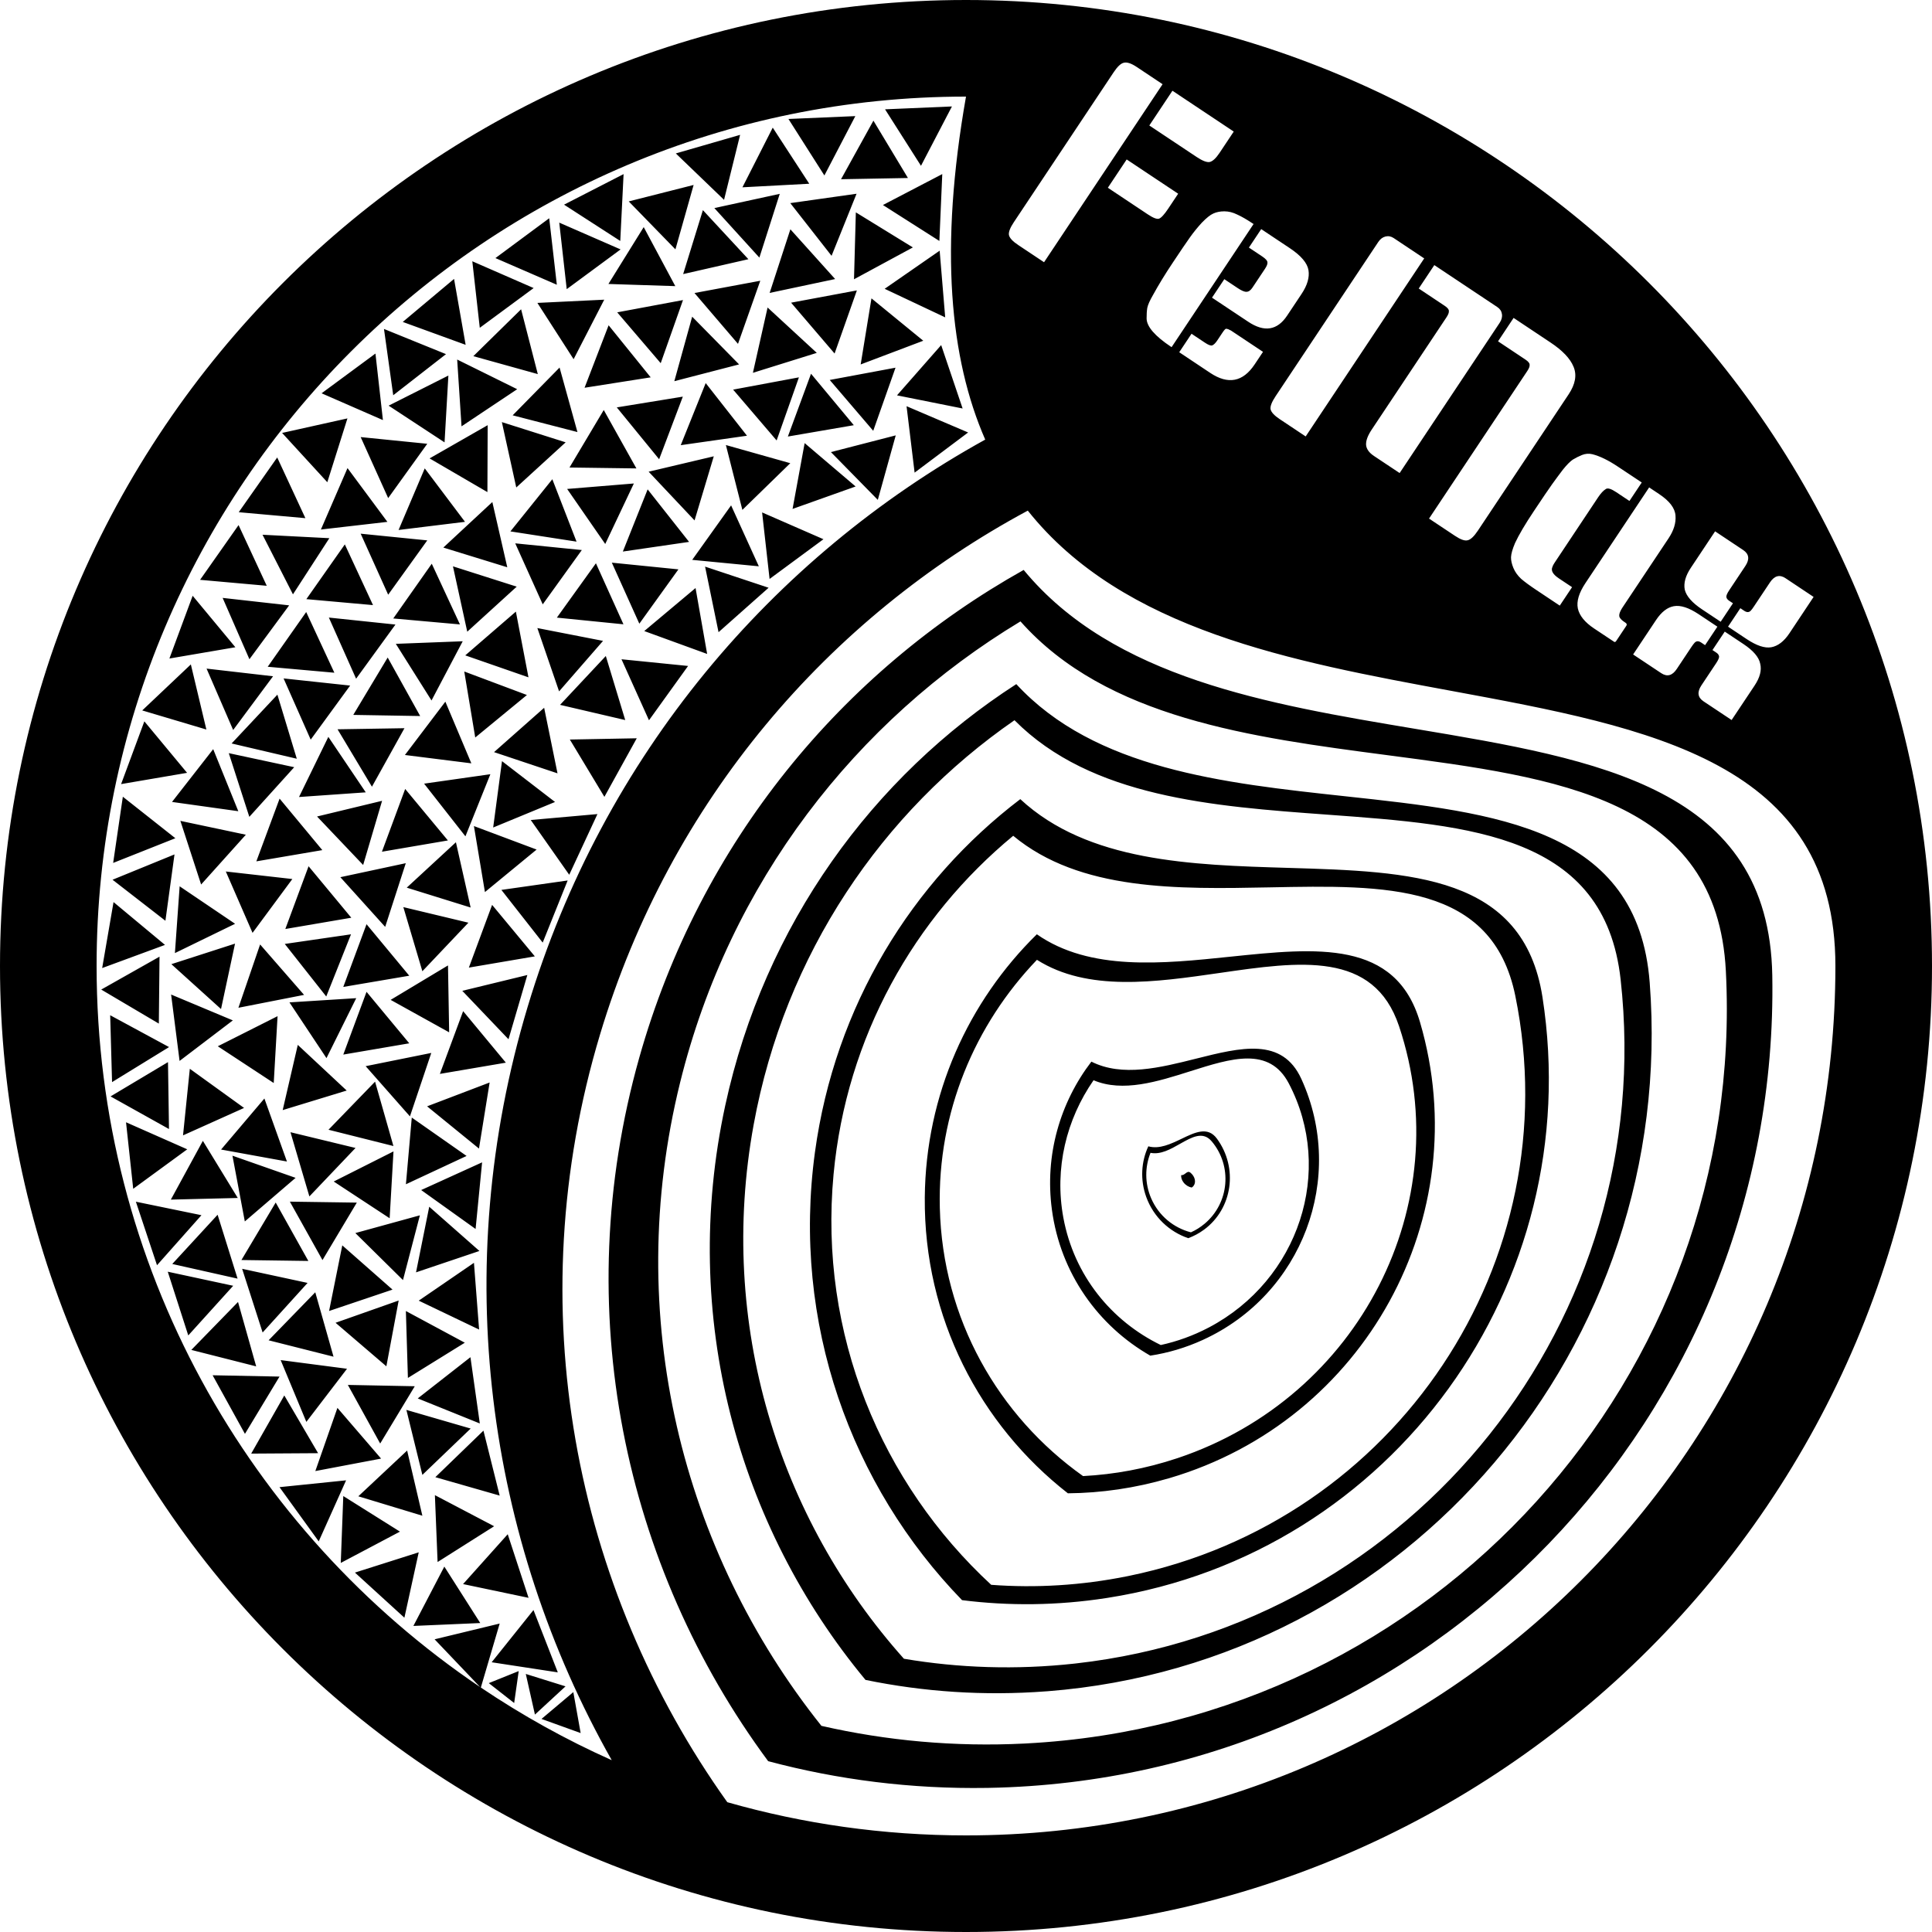 <svg width="60" height="60" viewBox="0 0 60 60" xmlns="http://www.w3.org/2000/svg">
<path fill-rule="evenodd" clip-rule="evenodd" d="M30 60C46.568 60 60 46.568 60 30C60 13.431 46.568 0 30 0C13.431 0 0 13.431 0 30C0 46.568 13.431 60 30 60ZM30 57C44.912 57 57 44.912 57 30C57 23.66 51.279 22.603 45.059 21.453C40.124 20.541 34.875 19.571 31.919 15.858C25.734 19.182 20.817 24.866 18.636 32.122C16.093 40.577 17.826 49.299 22.587 55.969C24.942 56.641 27.429 57 30 57ZM30 3C29.169 7.718 29.497 11.135 30.597 13.652C23.982 17.31 18.735 23.456 16.387 31.266C13.936 39.417 15.118 47.796 18.998 54.664C17.573 54.028 16.214 53.271 14.933 52.408L15.518 50.421L13.497 50.91L14.91 52.393C7.724 47.541 3 39.322 3 30C3 15.088 15.088 3 30 3ZM30.707 55.524C44.383 55.273 55.275 43.984 55.04 30.296C54.94 24.472 49.671 23.591 43.942 22.633C39.397 21.872 34.563 21.064 31.791 17.7C26.165 20.851 21.741 26.15 19.852 32.85C17.651 40.657 19.38 48.643 23.856 54.695C26.02 55.272 28.299 55.563 30.649 55.525L30.707 55.524ZM31.876 54.144C44.522 53.48 54.245 42.745 53.598 30.154C53.323 24.797 48.42 24.153 43.09 23.453C38.861 22.897 34.362 22.307 31.692 19.298C26.585 22.377 22.658 27.394 21.121 33.62C19.329 40.875 21.179 48.169 25.51 53.598C27.531 54.06 29.648 54.256 31.822 54.147L31.876 54.144ZM51.233 30.514C52.099 41.802 43.729 51.651 32.534 52.523L32.486 52.526C30.562 52.672 28.681 52.542 26.879 52.171C22.913 47.392 21.104 40.884 22.523 34.332C23.741 28.71 27.107 24.12 31.562 21.246C33.999 23.888 38 24.32 41.762 24.727C46.504 25.239 50.865 25.711 51.233 30.514ZM50.33 30.418C51.502 40.974 43.929 50.479 33.41 51.66L33.365 51.665C31.558 51.863 29.781 51.803 28.072 51.514C24.185 47.162 22.275 41.119 23.405 34.93C24.375 29.619 27.4 25.207 31.506 22.367C33.885 24.765 37.668 25.041 41.225 25.3C45.708 25.627 49.831 25.927 50.33 30.418ZM47.903 30.967C49.29 39.888 43.244 48.236 34.396 49.623L34.358 49.629C32.837 49.864 31.333 49.878 29.877 49.694C26.428 46.141 24.586 41.079 25.309 35.782C25.929 31.237 28.321 27.379 31.686 24.818C33.787 26.767 36.996 26.863 40.013 26.953C43.815 27.067 47.312 27.171 47.903 30.967ZM47.06 30.93C48.741 39.177 43.367 47.237 35.054 48.942L35.019 48.949C33.59 49.238 32.167 49.322 30.783 49.218C27.373 46.068 25.422 41.437 25.887 36.469C26.286 32.204 28.389 28.499 31.466 25.956C33.535 27.674 36.574 27.614 39.431 27.558C43.032 27.486 46.345 27.421 47.06 30.93ZM44.1 31.745C45.87 37.78 42.388 44.116 36.319 45.904L36.294 45.911C35.251 46.216 34.199 46.367 33.164 46.376C30.432 44.244 28.689 40.918 28.72 37.19C28.747 33.99 30.075 31.1 32.2 29.015C33.846 30.165 36.1 29.931 38.219 29.71C40.89 29.433 43.347 29.177 44.1 31.745ZM43.449 31.87C45.293 37.387 42.219 43.388 36.581 45.28L36.556 45.288C35.587 45.611 34.605 45.791 33.635 45.841C31.006 43.974 29.271 40.963 29.187 37.511C29.114 34.548 30.272 31.822 32.203 29.808C33.781 30.808 35.889 30.503 37.87 30.217C40.367 29.855 42.664 29.522 43.449 31.87ZM40.415 33.508C41.813 36.573 40.446 40.198 37.362 41.609L37.349 41.615C36.819 41.857 36.272 42.017 35.723 42.101C34.112 41.179 32.934 39.548 32.668 37.569C32.439 35.871 32.924 34.237 33.894 32.97C34.854 33.454 36.032 33.157 37.14 32.879C38.536 32.528 39.82 32.205 40.415 33.508ZM40.024 33.645C41.451 36.358 40.341 39.749 37.546 41.224L37.534 41.23C37.053 41.482 36.554 41.661 36.049 41.771C34.517 41.027 33.356 39.611 33.024 37.82C32.739 36.284 33.118 34.764 33.961 33.548C34.871 33.932 35.95 33.59 36.964 33.269C38.242 32.864 39.417 32.492 40.024 33.645ZM37.792 35.361C38.459 36.269 38.28 37.534 37.392 38.189L37.388 38.191C37.236 38.304 37.072 38.39 36.902 38.453C36.319 38.255 35.825 37.8 35.598 37.174C35.403 36.636 35.442 36.074 35.662 35.6C36.005 35.697 36.361 35.526 36.697 35.365C37.119 35.162 37.508 34.975 37.792 35.361ZM37.632 35.447C38.277 36.214 38.178 37.358 37.412 38.003L37.409 38.005C37.277 38.116 37.135 38.204 36.985 38.271C36.452 38.134 35.985 37.759 35.75 37.214C35.548 36.746 35.555 36.241 35.73 35.802C36.043 35.866 36.355 35.689 36.648 35.522C37.018 35.313 37.358 35.12 37.632 35.447ZM37.063 36.833C37.155 36.721 37.114 36.536 36.971 36.419C36.91 36.369 36.865 36.404 36.816 36.441C36.777 36.471 36.736 36.502 36.682 36.495C36.676 36.568 36.7 36.649 36.756 36.722C36.821 36.807 36.915 36.863 37.008 36.88C37.029 36.868 37.048 36.852 37.063 36.833ZM28.602 5.149L27.486 3.395L29.563 3.306L28.602 5.149ZM27.42 6.367L29.173 7.483L29.263 5.406L27.42 6.367ZM26.729 11.318L27.064 9.266L28.673 10.582L26.729 11.318ZM24.568 9.4L25.919 10.979L26.611 9.019L24.568 9.4ZM21.216 8.512L21.829 6.526L23.242 8.05L21.216 8.512ZM21.568 9.1L22.919 10.679L23.611 8.719L21.568 9.1ZM19.526 6.255L21.541 5.744L20.976 7.744L19.526 6.255ZM19.168 9.7L20.519 11.279L21.211 9.319L19.168 9.7ZM20.942 11.838L21.496 9.835L22.953 11.317L20.942 11.838ZM23.668 15.914L23.9 17.98L25.573 16.746L23.668 15.914ZM21.141 13.825L21.916 11.897L23.198 13.532L21.141 13.825ZM16.183 9.605L14.7 11.061L16.702 11.618L16.183 9.605ZM12.508 9.998L14.101 8.662L14.461 10.709L12.508 9.998ZM17.378 11.415L15.921 12.898L17.933 13.418L17.378 11.415ZM12.212 12.275L11.925 10.216L13.851 10.998L12.212 12.275ZM13.925 11.663L12.069 12.598L13.806 13.738L13.925 11.663ZM14.198 11.166L16.062 12.087L14.333 13.24L14.198 11.166ZM17.567 13.737L15.586 13.109L16.033 15.139L17.567 13.737ZM17.613 15.185L19.685 15.015L18.796 16.894L17.613 15.185ZM14.441 16.206L13.191 14.546L12.378 16.459L14.441 16.206ZM19.301 20.474L21.369 20.682L20.155 22.369L19.301 20.474ZM12.031 16.207L10.792 14.537L9.966 16.445L12.031 16.207ZM8.609 14.207L9.484 16.092L7.414 15.907L8.609 14.207ZM18.77 24.747L19.775 22.928L17.697 22.967L18.77 24.747ZM14.37 19.915L13.401 21.754L12.293 19.995L14.37 19.915ZM15.06 27.704L16.665 26.384L14.718 25.654L15.06 27.704ZM17.629 27.344L16.854 29.273L15.571 27.637L17.629 27.344ZM14.454 25.973L15.229 24.044L13.171 24.337L14.454 25.973ZM17.237 24.906L15.316 25.699L15.59 23.638L17.237 24.906ZM17.678 27.167L18.554 25.282L16.483 25.466L17.678 27.167ZM14.638 23.706L12.575 23.447L13.831 21.791L14.638 23.706ZM13.049 22.237L12.04 20.42L10.971 22.202L13.049 22.237ZM16.899 21.981L17.314 24.017L15.343 23.358L16.899 21.981ZM14.759 22.904L16.364 21.584L14.418 20.854L14.759 22.904ZM11.059 21.078L12.281 19.396L10.213 19.179L11.059 21.078ZM9.509 19.007L10.384 20.892L8.314 20.707L9.509 19.007ZM7.746 20.473L8.98 18.8L6.914 18.568L7.746 20.473ZM5.983 18.502L7.31 20.101L5.261 20.451L5.983 18.502ZM16.61 29.701L15.283 28.102L14.561 30.05L16.61 29.701ZM5.927 20.634L6.409 22.656L4.417 22.063L5.927 20.634ZM8.48 21.002L6.415 20.764L7.241 22.671L8.48 21.002ZM8.615 21.573L9.217 23.563L7.193 23.089L8.615 21.573ZM10.01 26.401L8.683 24.802L7.961 26.75L10.01 26.401ZM9.583 26.902L10.91 28.501L8.861 28.851L9.583 26.902ZM12.71 30.302L11.383 28.702L10.661 30.65L12.71 30.302ZM14.383 31.402L15.71 33.002L13.661 33.351L14.383 31.402ZM12.731 34.67L13.394 32.7L11.356 33.111L12.731 34.67ZM11.383 30.802L12.71 32.401L10.661 32.751L11.383 30.802ZM7.384 37.204L6.3 35.43L5.306 37.255L7.384 37.204ZM12.22 35.758L12.101 37.834L10.364 36.693L12.22 35.758ZM4.876 39.293L6.256 37.739L4.22 37.32L4.876 39.293ZM14.875 35.67L13.264 34.358L15.206 33.618L14.875 35.67ZM7.498 39.131L9.576 39.16L8.562 37.345L7.498 39.131ZM11.081 37.348L10.015 39.133L9.002 37.318L11.081 37.348ZM12.515 39.754L13.04 37.743L11.036 38.294L12.515 39.754ZM14.889 38.85L12.92 39.514L13.33 37.476L14.889 38.85ZM9.514 44.158L10.777 42.508L8.716 42.239L9.514 44.158ZM8.681 42.751L7.607 44.53L6.603 42.71L8.681 42.751ZM7.801 45.143L9.879 45.13L8.829 43.337L7.801 45.143ZM14.617 44.365L13.117 45.804L12.621 43.786L14.617 44.365ZM12.559 50.239L13.004 48.209L11.023 48.838L12.559 50.239ZM18.033 53.822L16.817 53.383L17.805 52.55L18.033 53.822ZM15.18 52.271L15.968 52.889L16.109 51.897L15.18 52.271ZM16.613 53.248L16.329 51.986L17.563 52.371L16.613 53.248ZM15.269 51.623L17.323 51.937L16.568 50.001L15.269 51.623ZM14.915 50.405L13.799 48.652L12.838 50.495L14.915 50.405ZM15.768 47.647L16.415 49.622L14.381 49.195L15.768 47.647ZM13.59 48.51L15.346 47.399L13.506 46.433L13.59 48.51ZM15.014 44.43L15.518 46.447L13.52 45.875L15.014 44.43ZM12.421 47.566L10.661 46.461L10.583 48.538L12.421 47.566ZM10.748 45.973L9.898 47.869L8.68 46.185L10.748 45.973ZM13.117 47.072L12.644 45.048L11.128 46.469L13.117 47.072ZM10.479 43.723L11.835 45.298L9.793 45.685L10.479 43.723ZM11.807 44.83L12.881 43.051L10.803 43.01L11.807 44.83ZM14.61 42.149L14.901 44.207L12.973 43.429L14.61 42.149ZM12.668 42.793L14.435 41.699L12.605 40.715L12.668 42.793ZM14.719 39.218L14.879 41.291L13.004 40.393L14.719 39.218ZM12.381 40.389L10.421 41.08L11.999 42.432L12.381 40.389ZM10.358 42.133L8.342 41.624L9.791 40.133L10.358 42.133ZM10.22 40.714L12.19 40.05L10.63 38.676L10.22 40.714ZM9.552 39.842L8.156 41.382L7.52 39.404L9.552 39.842ZM5.942 41.923L7.956 42.434L7.392 40.434L5.942 41.923ZM7.242 39.931L5.847 41.473L5.21 39.494L7.242 39.931ZM5.35 39.254L7.378 39.709L6.758 37.725L5.35 39.254ZM14.972 36.098L14.77 38.167L13.08 36.958L14.972 36.098ZM7.603 37.933L9.18 36.579L7.219 35.891L7.603 37.933ZM12.788 34.707L14.49 35.899L12.606 36.778L12.788 34.707ZM12.218 35.591L11.648 33.592L10.202 35.085L12.218 35.591ZM11.041 35.651L9.608 37.156L9.021 35.162L11.041 35.651ZM8.911 36.072L8.211 34.115L6.866 35.7L8.911 36.072ZM5.895 33.192L7.58 34.408L5.684 35.26L5.895 33.192ZM4.137 36.919L5.815 35.693L3.914 34.853L4.137 36.919ZM5.217 32.985L5.248 35.063L3.433 34.05L5.217 32.985ZM10.767 33.868L9.248 32.45L8.779 34.475L10.767 33.868ZM8.62 31.558L8.501 33.634L6.764 32.493L8.62 31.558ZM10.139 32.861L11.063 30.999L8.989 31.13L10.139 32.861ZM8.844 29.315L10.901 29.016L10.132 30.947L8.844 29.315ZM7.301 28.689L5.579 27.525L5.432 29.599L7.301 28.689ZM3.526 28.015L5.124 29.345L3.173 30.064L3.526 28.015ZM9.443 30.897L8.078 29.331L7.404 31.297L9.443 30.897ZM5.314 30.886L7.231 31.689L5.577 32.948L5.314 30.886ZM5.25 32.518L3.422 31.529L3.48 33.606L5.25 32.518ZM4.954 29.71L4.933 31.789L3.144 30.732L4.954 29.71ZM6.864 31.337L7.299 29.305L5.322 29.943L6.864 31.337ZM5.419 26.535L5.137 28.595L3.495 27.321L5.419 26.535ZM9.079 27.299L7.013 27.065L7.843 28.971L9.079 27.299ZM5.602 25.493L7.635 25.923L6.246 27.469L5.602 25.493ZM5.446 26.032L3.815 24.743L3.514 26.799L5.446 26.032ZM6.621 23.266L7.401 25.193L5.342 24.905L6.621 23.266ZM5.81 24.001L4.483 22.402L3.761 24.351L5.81 24.001ZM7.105 23.39L9.137 23.826L7.743 25.368L7.105 23.39ZM13.949 32.06L13.913 29.982L12.132 31.052L13.949 32.06ZM14.357 30.771L16.377 30.28L15.792 32.275L14.357 30.771ZM14.547 28.655L12.526 28.171L13.117 30.163L14.547 28.655ZM10.57 27.242L12.602 26.807L11.962 28.785L10.57 27.242ZM11.278 26.863L11.866 24.87L9.846 25.357L11.278 26.863ZM10.197 22.884L11.359 24.607L9.286 24.752L10.197 22.884ZM10.874 21.291L8.807 21.069L9.649 22.97L10.874 21.291ZM10.483 22.649L12.561 22.615L11.551 24.432L10.483 22.649ZM13.91 26.101L12.583 24.502L11.861 26.451L13.91 26.101ZM14.159 26.157L14.616 28.184L12.632 27.567L14.159 26.157ZM8.284 18.192L7.409 16.307L6.214 18.007L8.284 18.192ZM8.153 16.607L10.228 16.714L9.098 18.458L8.153 16.607ZM11.584 18.792L10.709 16.907L9.514 18.607L11.584 18.792ZM13.409 17.507L14.284 19.392L12.213 19.207L13.409 17.507ZM10.79 12.994L8.761 13.445L10.165 14.976L10.79 12.994ZM11.201 13.574L13.269 13.782L12.055 15.469L11.201 13.574ZM11.892 13.046L11.66 10.98L9.987 12.214L11.892 13.046ZM15.145 13.204L15.137 15.283L13.341 14.236L15.145 13.204ZM13.269 16.782L11.201 16.574L12.055 18.469L13.269 16.782ZM19.001 17.474L21.069 17.682L19.855 19.369L19.001 17.474ZM16.412 21.035L16.021 18.994L14.449 20.353L16.412 21.035ZM14.067 17.588L16.047 18.219L14.511 19.618L14.067 17.588ZM18.728 19.903L16.688 19.505L17.363 21.471L18.728 19.903ZM18.814 20.373L19.417 22.362L17.393 21.89L18.814 20.373ZM18.507 17.493L17.294 19.181L19.362 19.388L18.507 17.493ZM16.001 16.874L18.069 17.082L16.855 18.769L16.001 16.874ZM15.29 15.591L13.768 17.005L15.754 17.617L15.29 15.591ZM17.153 14.883L17.905 16.821L15.851 16.503L17.153 14.883ZM21.601 18.262L20.008 19.598L21.961 20.309L21.601 18.262ZM21.897 17.597L23.87 18.253L22.315 19.633L21.897 17.597ZM20.113 15.198L19.343 17.129L21.4 16.829L20.113 15.198ZM17.686 14.519L18.75 12.733L19.764 14.547L17.686 14.519ZM14.668 8.114L14.9 10.18L16.573 8.946L14.668 8.114ZM21.497 17.387L22.705 15.695L23.566 17.587L21.497 17.387ZM22.167 14.171L20.144 14.649L21.57 16.162L22.167 14.171ZM20.47 14.262L19.155 12.652L21.206 12.318L20.47 14.262ZM18.901 10.102L18.154 12.042L20.208 11.719L18.901 10.102ZM17.814 11.155L16.689 9.407L18.765 9.307L17.814 11.155ZM17.368 6.914L17.6 8.98L19.273 7.746L17.368 6.914ZM17.056 6.778L17.293 8.843L15.386 8.015L17.056 6.778ZM22.543 13.821L23.055 15.835L24.543 14.385L22.543 13.821ZM24.614 15.805L24.989 13.761L26.572 15.108L24.614 15.805ZM22.768 12.1L24.119 13.679L24.811 11.719L22.768 12.1ZM20.972 8.886L18.895 8.819L19.991 7.053L20.972 8.886ZM23.838 9.55L23.382 11.578L25.366 10.959L23.838 9.55ZM24.468 13.557L25.187 11.607L26.516 13.205L24.468 13.557ZM17.517 6.356L19.263 7.483L19.366 5.407L17.517 6.356ZM27.261 15.524L25.805 14.04L27.818 13.521L27.261 15.524ZM25.768 11.8L27.119 13.379L27.811 11.419L25.768 11.8ZM28.404 14.678L28.154 12.615L30.066 13.431L28.404 14.678ZM27.857 12.278L29.895 12.686L29.229 10.717L27.857 12.278ZM23.902 9.097L24.546 7.121L25.936 8.666L23.902 9.097ZM22.185 6.462L23.583 8L24.216 6.02L22.185 6.462ZM20.988 4.765L22.985 4.188L22.486 6.206L20.988 4.765ZM25.132 5.706L23.998 3.964L23.057 5.817L25.132 5.706ZM25.825 7.945L24.543 6.308L26.601 6.017L25.825 7.945ZM26.579 6.595L26.522 8.673L28.35 7.684L26.579 6.595ZM29.354 9.856L27.474 8.969L29.182 7.785L29.354 9.856ZM24.486 3.695L25.602 5.449L26.563 3.606L24.486 3.695ZM26.119 5.566L27.125 3.747L28.197 5.528L26.119 5.566ZM32.424 8.144L31.621 7.609C31.447 7.494 31.351 7.389 31.333 7.296C31.319 7.206 31.37 7.074 31.485 6.901L34.586 2.244C34.705 2.065 34.811 1.967 34.904 1.948C35.001 1.924 35.134 1.968 35.302 2.08L36.105 2.615L32.424 8.144ZM36.589 6.016L36.283 6.475C36.161 6.659 36.065 6.764 35.995 6.791C35.929 6.813 35.812 6.768 35.644 6.656L34.405 5.831L34.99 4.952L36.589 6.016ZM38.315 4.086L37.877 4.744C37.762 4.917 37.657 5.013 37.564 5.032C37.474 5.046 37.34 4.993 37.161 4.874L35.693 3.897L36.411 2.818L38.315 4.086ZM36.385 10.781L36.369 10.771C35.865 10.435 35.611 10.141 35.609 9.89C35.608 9.771 35.614 9.661 35.63 9.561C35.65 9.464 35.709 9.331 35.808 9.161C35.979 8.848 36.185 8.511 36.427 8.149C36.667 7.787 36.843 7.529 36.953 7.374C37.067 7.214 37.191 7.061 37.325 6.915C37.468 6.767 37.586 6.673 37.679 6.632C37.776 6.586 37.891 6.563 38.023 6.563C38.156 6.563 38.288 6.596 38.421 6.662C38.557 6.723 38.722 6.818 38.915 6.947L38.931 6.957L36.385 10.781ZM39.224 10.927L38.964 11.317C38.6 11.863 38.141 11.951 37.585 11.581L36.622 10.939L37.004 10.365L37.417 10.64C37.524 10.712 37.6 10.741 37.646 10.727C37.695 10.708 37.749 10.655 37.806 10.569L37.969 10.324C38.02 10.248 38.057 10.209 38.079 10.209C38.106 10.213 38.122 10.216 38.127 10.22C38.136 10.218 38.15 10.224 38.17 10.237C38.2 10.249 38.219 10.259 38.229 10.265L39.224 10.927ZM39.168 7.115L40.055 7.706C40.406 7.94 40.6 8.169 40.636 8.391C40.672 8.614 40.6 8.86 40.42 9.13L39.972 9.803C39.666 10.262 39.264 10.325 38.764 9.992L37.64 9.244L38.022 8.67L38.435 8.945C38.557 9.027 38.649 9.066 38.71 9.062C38.776 9.062 38.838 9.019 38.896 8.932L39.283 8.351C39.341 8.264 39.367 8.197 39.362 8.15C39.36 8.097 39.306 8.035 39.199 7.964L38.786 7.689L39.168 7.115ZM48.153 10.637L47.006 9.873L46.523 10.6L47.371 11.165C47.463 11.226 47.507 11.281 47.504 11.33C47.509 11.378 47.485 11.442 47.43 11.524L44.38 16.105L45.183 16.639C45.356 16.755 45.487 16.802 45.576 16.779C45.669 16.761 45.775 16.662 45.894 16.484L48.715 12.247C48.925 11.931 48.976 11.645 48.867 11.388C48.764 11.135 48.526 10.885 48.153 10.637ZM39.746 13.019L40.549 13.554L44.23 8.025L43.282 7.393C43.2 7.339 43.115 7.323 43.027 7.345C42.939 7.367 42.864 7.424 42.803 7.516L39.616 12.303C39.497 12.482 39.444 12.616 39.458 12.706C39.476 12.799 39.573 12.904 39.746 13.019ZM46.502 9.537L44.544 8.233L44.06 8.96L44.863 9.495C44.955 9.556 44.999 9.611 44.996 9.66C45.001 9.708 44.976 9.772 44.922 9.854L42.6 13.341C42.474 13.53 42.416 13.689 42.425 13.82C42.437 13.946 42.519 14.06 42.672 14.162L43.467 14.691L46.573 10.026C46.634 9.934 46.658 9.844 46.644 9.754C46.631 9.664 46.583 9.591 46.502 9.537ZM50.604 15.558L50.191 15.283C50.033 15.178 49.925 15.146 49.868 15.189C49.793 15.235 49.715 15.319 49.633 15.441L48.279 17.476C48.245 17.526 48.221 17.573 48.208 17.616C48.163 17.726 48.231 17.841 48.409 17.96L48.822 18.235L48.44 18.808L47.699 18.314C47.505 18.185 47.352 18.072 47.24 17.976C47.131 17.874 47.051 17.762 47 17.639C46.949 17.517 46.924 17.405 46.926 17.303C46.931 17.196 46.972 17.051 47.05 16.867C47.167 16.614 47.363 16.281 47.639 15.868C47.914 15.455 48.101 15.179 48.201 15.04C48.305 14.895 48.416 14.745 48.535 14.588C48.658 14.435 48.761 14.331 48.843 14.275C48.929 14.222 49.024 14.174 49.126 14.132C49.236 14.088 49.345 14.079 49.452 14.106C49.684 14.165 49.949 14.294 50.244 14.491L50.986 14.984L50.604 15.558ZM50.197 19.9C50.173 19.936 50.151 19.947 50.13 19.933L49.503 19.516C49.218 19.326 49.05 19.119 49.001 18.894C48.957 18.674 49.035 18.413 49.235 18.112L51.216 15.137L51.529 15.346C51.85 15.56 52.019 15.782 52.034 16.013C52.053 16.239 51.981 16.474 51.818 16.719L50.392 18.86C50.287 19.018 50.261 19.13 50.313 19.194C50.339 19.233 50.382 19.273 50.444 19.314L50.482 19.34C50.522 19.367 50.531 19.398 50.507 19.434L50.197 19.9ZM55.57 19.67L56.323 18.538L55.451 17.957C55.268 17.835 55.106 17.879 54.967 18.088L54.468 18.837C54.431 18.893 54.4 18.935 54.374 18.962C54.32 19.021 54.252 19.024 54.17 18.97L54.048 18.888L53.666 19.462L54.247 19.849C54.553 20.052 54.806 20.136 55.007 20.101C55.216 20.063 55.403 19.919 55.57 19.67ZM52.831 19.954L52.953 20.036L53.335 19.462L52.754 19.075C52.447 18.871 52.19 18.788 51.981 18.826C51.781 18.862 51.598 19.004 51.431 19.254L50.718 20.325L51.59 20.905C51.774 21.027 51.935 20.984 52.074 20.775L52.532 20.087C52.57 20.031 52.601 19.989 52.627 19.962C52.681 19.902 52.749 19.9 52.831 19.954ZM54.145 20.002L53.564 19.615L53.182 20.188L53.305 20.27C53.35 20.3 53.378 20.337 53.386 20.379C53.395 20.422 53.365 20.494 53.297 20.596L52.839 21.284C52.7 21.493 52.722 21.659 52.905 21.781L53.777 22.361L54.49 21.291C54.656 21.041 54.715 20.815 54.665 20.613C54.625 20.409 54.451 20.206 54.145 20.002ZM54.136 17.082L53.264 16.501L52.511 17.633C52.344 17.883 52.282 18.11 52.322 18.313C52.372 18.516 52.55 18.718 52.855 18.922L53.437 19.309L53.819 18.735L53.696 18.654C53.65 18.623 53.623 18.587 53.614 18.545C53.606 18.502 53.636 18.43 53.704 18.328L54.203 17.578C54.342 17.369 54.319 17.204 54.136 17.082Z"/>
</svg>
